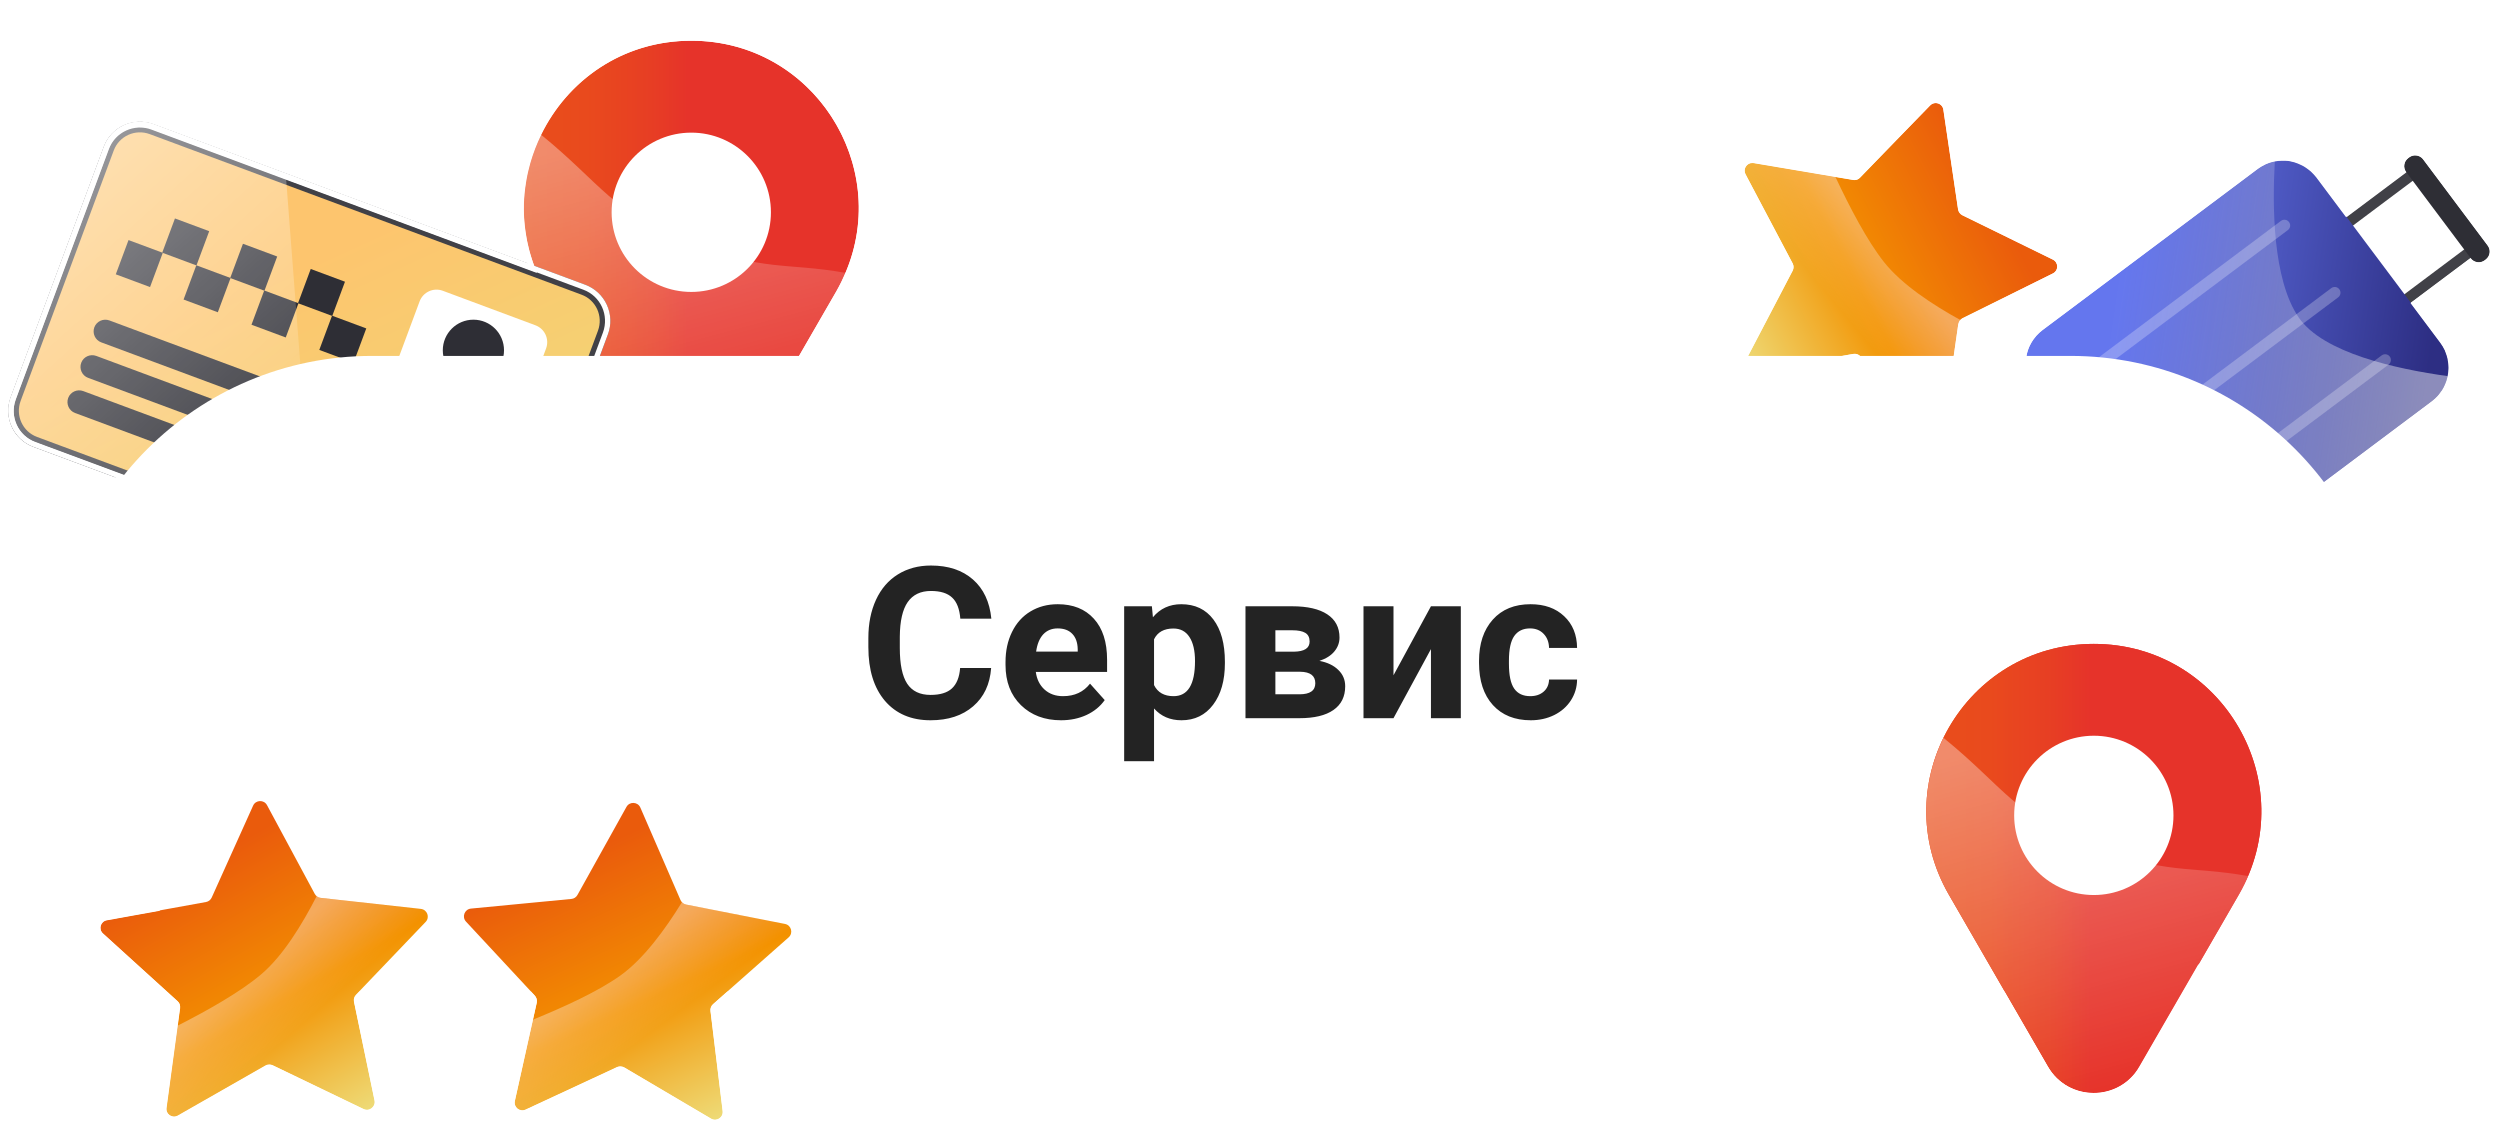 <svg width="217" height="98" viewBox="0 0 217 98" fill="none" xmlns="http://www.w3.org/2000/svg">
<g filter="url(#filter0_d_210_25764)">
<path d="M214.683 18.877L209.668 12.181L203.097 17.103L208.112 23.799L214.683 18.877Z" stroke="#414147" stroke-width="0.919" stroke-miterlimit="10"/>
<path d="M186.387 46.899C187.255 46.899 187.959 46.195 187.959 45.327C187.959 44.458 187.255 43.754 186.387 43.754C185.518 43.754 184.814 44.458 184.814 45.327C184.814 46.195 185.518 46.899 186.387 46.899Z" fill="#2E2E35"/>
<path d="M176.32 33.458C177.188 33.458 177.892 32.754 177.892 31.886C177.892 31.017 177.188 30.314 176.32 30.314C175.452 30.314 174.748 31.017 174.748 31.886C174.748 32.754 175.452 33.458 176.32 33.458Z" fill="#2E2E35"/>
<path d="M187.315 45.345L176.559 30.985C175.354 29.376 175.685 27.096 177.285 25.892L195.994 11.881C197.603 10.676 199.883 11.007 201.087 12.607L211.843 26.967C213.048 28.576 212.717 30.856 211.117 32.061L192.408 46.072C190.8 47.285 188.52 46.954 187.315 45.345Z" fill="url(#paint0_linear_210_25764)"/>
<path opacity="0.25" d="M181.551 29.349C181.385 29.128 181.431 28.816 181.652 28.65L197.989 16.413C198.209 16.248 198.522 16.294 198.687 16.515C198.853 16.735 198.807 17.048 198.586 17.213L182.249 29.45C182.029 29.615 181.716 29.569 181.551 29.349Z" fill="white"/>
<path opacity="0.25" d="M185.918 35.187C185.752 34.966 185.798 34.653 186.019 34.488L202.356 22.251C202.576 22.086 202.889 22.132 203.054 22.352C203.22 22.573 203.174 22.886 202.953 23.051L186.616 35.288C186.396 35.453 186.083 35.407 185.918 35.187Z" fill="white"/>
<path opacity="0.25" d="M190.294 41.025C190.128 40.804 190.174 40.491 190.395 40.326L206.732 28.089C206.953 27.924 207.265 27.97 207.431 28.19C207.596 28.411 207.55 28.724 207.329 28.889L190.993 41.126C190.772 41.291 190.459 41.245 190.294 41.025Z" fill="white"/>
<path d="M214.463 19.659L208.865 12.184C208.57 11.798 208.653 11.246 209.039 10.961L209.122 10.897C209.508 10.603 210.06 10.686 210.345 11.072L215.944 18.546C216.238 18.932 216.155 19.484 215.769 19.769L215.686 19.833C215.309 20.127 214.758 20.045 214.463 19.659Z" fill="#2E2E35"/>
<path opacity="0.45" d="M199.533 24.807C197.253 21.488 197.235 15.062 197.456 11.237C196.941 11.338 196.435 11.541 195.985 11.881L177.276 25.892C175.878 26.94 175.446 28.797 176.154 30.323C175.878 30.351 175.603 30.442 175.364 30.626C174.665 31.15 174.527 32.134 175.051 32.824C175.575 33.522 176.559 33.66 177.248 33.136C177.46 32.98 177.616 32.778 177.717 32.548L186.129 43.773C185.881 43.81 185.642 43.902 185.43 44.058C184.732 44.582 184.594 45.566 185.118 46.255C185.642 46.954 186.626 47.092 187.315 46.568C187.554 46.393 187.72 46.154 187.83 45.897C189.099 47 191.002 47.11 192.399 46.072L211.108 32.061C211.843 31.509 212.303 30.728 212.478 29.891C207.991 29.275 201.639 27.878 199.533 24.807Z" fill="url(#paint1_linear_210_25764)"/>
<path fill-rule="evenodd" clip-rule="evenodd" d="M161.444 12.662L167.54 6.383C167.926 5.988 168.606 6.199 168.689 6.751L169.967 15.411C170.004 15.632 170.142 15.816 170.335 15.917L178.195 19.769C178.692 20.017 178.701 20.725 178.195 20.973L170.353 24.862C170.151 24.963 170.022 25.147 169.985 25.368L168.744 34.028C168.661 34.58 167.99 34.8 167.595 34.405L161.472 28.154C161.316 27.997 161.095 27.924 160.874 27.96L152.251 29.459C151.699 29.551 151.286 28.981 151.543 28.484L155.597 20.725C155.699 20.532 155.699 20.293 155.597 20.1L151.506 12.359C151.249 11.863 151.663 11.293 152.214 11.384L160.847 12.846C161.068 12.901 161.288 12.828 161.444 12.662Z" fill="url(#paint2_linear_210_25764)"/>
<path opacity="0.35" fill-rule="evenodd" clip-rule="evenodd" d="M163.532 19.99C162.079 18.151 160.562 15.264 159.321 12.608L152.223 11.403C151.672 11.311 151.258 11.89 151.516 12.378L155.607 20.119C155.708 20.312 155.708 20.551 155.607 20.744L151.552 28.503C151.295 29 151.718 29.57 152.26 29.478L160.884 27.979C161.104 27.942 161.325 28.016 161.481 28.172L167.604 34.424C167.99 34.819 168.671 34.599 168.753 34.047L169.995 25.387C170.013 25.249 170.086 25.129 170.178 25.028C167.742 23.695 165.067 21.93 163.532 19.99Z" fill="url(#paint3_linear_210_25764)"/>
<path opacity="0.2" d="M59.782 50.457C64.449 50.457 68.231 48.815 68.231 46.789C68.231 44.763 64.449 43.121 59.782 43.121C55.116 43.121 51.334 44.763 51.334 46.789C51.334 48.815 55.116 50.457 59.782 50.457Z" fill="#2E2E35"/>
<path d="M63.975 37.458L72.58 22.555C78.17 12.874 71.183 0.775 60.003 0.775C48.824 0.775 41.837 12.874 47.427 22.555L56.032 37.458C57.797 40.51 62.21 40.51 63.975 37.458Z" fill="url(#paint4_linear_210_25764)"/>
<path d="M60.003 22.582C63.821 22.582 66.916 19.487 66.916 15.669C66.916 11.851 63.821 8.755 60.003 8.755C56.185 8.755 53.089 11.851 53.089 15.669C53.089 19.487 56.185 22.582 60.003 22.582Z" fill="white"/>
<path opacity="0.35" d="M59.7 18.252C53.099 15.669 52.216 13.205 46.958 8.93C44.953 13.021 44.834 18.05 47.436 22.555L56.041 37.458C57.806 40.51 62.219 40.51 63.984 37.458L72.589 22.555C72.902 22.022 73.159 21.479 73.398 20.928C68.13 19.99 66.42 20.882 59.7 18.252Z" fill="url(#paint5_linear_210_25764)"/>
<path d="M40.541 49.537L3.059 35.6C1.56 35.048 0.806 33.384 1.358 31.886L9.439 10.152C9.99 8.654 11.655 7.9 13.153 8.451L50.635 22.389C52.133 22.941 52.887 24.605 52.336 26.103L44.255 47.837C43.694 49.335 42.03 50.098 40.541 49.537Z" fill="url(#paint6_linear_210_25764)"/>
<path d="M40.541 49.537L3.059 35.6C1.56 35.048 0.806 33.384 1.358 31.886L9.439 10.152C9.99 8.654 11.655 7.9 13.153 8.451L50.635 22.389C52.133 22.941 52.887 24.605 52.336 26.103L44.255 47.837C43.694 49.335 42.03 50.098 40.541 49.537Z" stroke="#414147" stroke-width="0.919" stroke-miterlimit="10"/>
<path d="M12.151 8.268C12.482 8.268 12.822 8.323 13.153 8.452L50.635 22.389C52.134 22.941 52.887 24.605 52.336 26.103L44.255 47.837C43.823 48.995 42.719 49.721 41.552 49.721C41.221 49.721 40.881 49.666 40.55 49.538L3.068 35.6C1.569 35.048 0.815 33.385 1.367 31.886L9.448 10.152C9.871 8.985 10.974 8.268 12.151 8.268ZM12.151 7.808C10.763 7.808 9.494 8.681 9.016 9.987L0.935 31.72C0.291 33.449 1.174 35.38 2.902 36.023L40.384 49.96C40.761 50.098 41.157 50.172 41.552 50.172C42.94 50.172 44.2 49.298 44.687 47.993L52.768 26.259C53.081 25.423 53.044 24.513 52.676 23.704C52.308 22.895 51.637 22.27 50.8 21.957L13.319 8.02C12.942 7.882 12.546 7.808 12.151 7.808Z" fill="white"/>
<path d="M42.205 36.961L34.16 33.964C33.351 33.661 32.938 32.76 33.241 31.951L36.422 23.401C36.725 22.592 37.626 22.178 38.435 22.481L46.48 25.479C47.289 25.782 47.702 26.683 47.399 27.492L44.218 36.042C43.915 36.842 43.014 37.255 42.205 36.961Z" fill="white"/>
<path d="M14.129 19.186L11.156 18.08L10.05 21.053L13.023 22.159L14.129 19.186Z" fill="#2E2E35"/>
<path d="M18.159 17.309L15.186 16.203L14.08 19.176L17.053 20.282L18.159 17.309Z" fill="#2E2E35"/>
<path d="M20.013 21.374L17.04 20.269L15.934 23.241L18.907 24.347L20.013 21.374Z" fill="#2E2E35"/>
<path d="M24.061 19.507L21.088 18.401L19.982 21.374L22.955 22.479L24.061 19.507Z" fill="#2E2E35"/>
<path d="M25.908 23.562L22.935 22.456L21.829 25.429L24.802 26.535L25.908 23.562Z" fill="#2E2E35"/>
<path d="M29.944 21.695L26.972 20.589L25.866 23.562L28.839 24.667L29.944 21.695Z" fill="#2E2E35"/>
<path d="M31.793 25.749L28.82 24.644L27.714 27.616L30.687 28.722L31.793 25.749Z" fill="#2E2E35"/>
<path d="M27.651 33.973L8.786 26.958C8.262 26.765 7.995 26.177 8.188 25.653C8.382 25.129 8.97 24.862 9.494 25.055L28.359 32.07C28.883 32.263 29.15 32.851 28.957 33.375C28.764 33.908 28.175 34.175 27.651 33.973Z" fill="#2E2E35"/>
<path d="M26.511 37.053L7.646 30.038C7.122 29.845 6.856 29.257 7.049 28.733C7.242 28.209 7.83 27.942 8.354 28.135L27.219 35.15C27.743 35.343 28.01 35.931 27.817 36.455C27.615 36.979 27.035 37.246 26.511 37.053Z" fill="#2E2E35"/>
<path d="M19.101 37.77L6.516 33.09C5.991 32.897 5.725 32.309 5.918 31.785C6.111 31.261 6.699 30.994 7.223 31.187L19.809 35.867C20.333 36.06 20.6 36.648 20.407 37.172C20.205 37.696 19.625 37.963 19.101 37.77Z" fill="#2E2E35"/>
<path d="M41.092 30.305C42.559 30.305 43.749 29.115 43.749 27.648C43.749 26.18 42.559 24.991 41.092 24.991C39.625 24.991 38.435 26.18 38.435 27.648C38.435 29.115 39.625 30.305 41.092 30.305Z" fill="#2E2E35"/>
<path d="M42.021 36.878L34.344 34.028L34.684 33.109C35.475 30.985 37.828 29.909 39.952 30.7C42.076 31.491 43.151 33.844 42.361 35.968L42.021 36.878Z" fill="#2E2E35"/>
<path opacity="0.45" d="M24.838 12.8L13.153 8.451C11.655 7.9 10 8.654 9.439 10.152L1.358 31.886C0.806 33.384 1.56 35.039 3.059 35.6L27.274 44.61L24.838 12.8Z" fill="url(#paint7_linear_210_25764)"/>
<path d="M179.712 83.296H32.294C17.06 83.296 4.713 70.949 4.713 55.716C4.713 40.482 17.06 28.135 32.294 28.135H179.712C194.946 28.135 207.292 40.482 207.292 55.716C207.292 70.949 194.946 83.296 179.712 83.296Z" fill="white"/>
<path fill-rule="evenodd" clip-rule="evenodd" d="M15.415 84.142L8.933 78.258C8.52 77.881 8.713 77.201 9.264 77.1L17.879 75.537C18.099 75.5 18.283 75.353 18.375 75.151L21.97 67.171C22.2 66.665 22.907 66.638 23.174 67.125L27.32 74.829C27.421 75.022 27.624 75.151 27.835 75.178L36.532 76.134C37.084 76.199 37.332 76.861 36.946 77.265L30.897 83.59C30.74 83.747 30.676 83.977 30.722 84.188L32.505 92.756C32.616 93.299 32.055 93.74 31.558 93.501L23.671 89.704C23.468 89.612 23.238 89.612 23.045 89.722L15.442 94.062C14.955 94.338 14.367 93.942 14.44 93.391L15.617 84.721C15.663 84.51 15.58 84.289 15.415 84.142Z" fill="url(#paint8_linear_210_25764)"/>
<path opacity="0.35" fill-rule="evenodd" clip-rule="evenodd" d="M22.669 81.816C20.876 83.333 18.044 84.942 15.424 86.266L14.459 93.4C14.385 93.951 14.974 94.347 15.461 94.071L23.064 89.731C23.257 89.621 23.487 89.612 23.689 89.713L31.577 93.51C32.083 93.749 32.644 93.317 32.524 92.765L30.741 84.197C30.695 83.976 30.759 83.756 30.915 83.599L36.965 77.274C37.351 76.87 37.102 76.199 36.551 76.144L27.854 75.187C27.716 75.169 27.596 75.105 27.495 75.013C26.227 77.486 24.563 80.216 22.669 81.816Z" fill="url(#paint9_linear_210_25764)"/>
<path fill-rule="evenodd" clip-rule="evenodd" d="M46.406 83.646L40.449 77.238C40.072 76.833 40.32 76.162 40.881 76.107L49.596 75.27C49.817 75.252 50.01 75.123 50.12 74.93L54.377 67.281C54.644 66.794 55.361 66.831 55.581 67.336L59.066 75.362C59.158 75.564 59.332 75.712 59.553 75.757L68.14 77.44C68.682 77.55 68.875 78.231 68.452 78.608L61.897 84.399C61.732 84.546 61.649 84.767 61.677 84.988L62.734 93.676C62.798 94.227 62.201 94.623 61.723 94.338L54.184 89.888C53.991 89.778 53.761 89.768 53.559 89.86L45.625 93.547C45.119 93.786 44.568 93.335 44.687 92.793L46.59 84.252C46.618 84.032 46.562 83.811 46.406 83.646Z" fill="url(#paint10_linear_210_25764)"/>
<path opacity="0.35" fill-rule="evenodd" clip-rule="evenodd" d="M53.825 81.936C51.913 83.296 48.953 84.657 46.232 85.76L44.669 92.784C44.549 93.327 45.101 93.777 45.606 93.538L53.541 89.852C53.743 89.76 53.973 89.769 54.166 89.879L61.704 94.329C62.182 94.614 62.78 94.218 62.716 93.667L61.658 84.979C61.631 84.758 61.714 84.538 61.879 84.391L68.434 78.599C68.848 78.231 68.664 77.541 68.121 77.431L59.535 75.749C59.397 75.721 59.286 75.638 59.194 75.546C57.742 77.918 55.848 80.502 53.825 81.936Z" fill="url(#paint11_linear_210_25764)"/>
<path d="M185.715 89.814L194.32 74.911C199.91 65.231 192.923 53.132 181.744 53.132C170.564 53.132 163.577 65.231 169.167 74.911L177.772 89.814C179.537 92.866 183.95 92.866 185.715 89.814Z" fill="url(#paint12_linear_210_25764)"/>
<path d="M181.744 74.93C185.562 74.93 188.657 71.835 188.657 68.017C188.657 64.198 185.562 61.103 181.744 61.103C177.925 61.103 174.83 64.198 174.83 68.017C174.83 71.835 177.925 74.93 181.744 74.93Z" fill="white"/>
<path opacity="0.35" d="M181.44 70.609C174.839 68.026 173.957 65.562 168.698 61.287C166.694 65.378 166.574 70.407 169.176 74.912L177.781 89.815C179.546 92.867 183.959 92.867 185.724 89.815L194.329 74.912C194.642 74.379 194.899 73.836 195.138 73.285C189.871 72.347 188.17 73.239 181.44 70.609Z" fill="url(#paint13_linear_210_25764)"/>
<path d="M185.715 89.814L194.32 74.911C199.91 65.231 192.923 53.132 181.744 53.132C170.564 53.132 163.577 65.231 169.167 74.911L177.772 89.814C179.537 92.866 183.95 92.866 185.715 89.814Z" fill="url(#paint14_linear_210_25764)"/>
<path d="M181.744 74.93C185.562 74.93 188.657 71.835 188.657 68.017C188.657 64.198 185.562 61.103 181.744 61.103C177.925 61.103 174.83 64.198 174.83 68.017C174.83 71.835 177.925 74.93 181.744 74.93Z" fill="white"/>
<path opacity="0.35" d="M181.44 70.609C174.839 68.026 173.957 65.562 168.698 61.287C166.694 65.378 166.574 70.407 169.176 74.912L177.781 89.815C179.546 92.867 183.959 92.867 185.724 89.815L194.329 74.912C194.642 74.379 194.899 73.836 195.138 73.285C189.871 72.347 188.17 73.239 181.44 70.609Z" fill="url(#paint15_linear_210_25764)"/>
<path d="M60.003 0.775C70.566 0.775 77.379 11.578 73.38 20.927C73.26 21.194 73.141 21.47 73.012 21.736C72.874 22.012 72.736 22.279 72.58 22.555L69.353 28.144H151.736L155.606 20.743C155.707 20.55 155.707 20.311 155.606 20.118L151.515 12.377C151.276 11.918 151.616 11.394 152.104 11.394C152.14 11.394 152.177 11.394 152.223 11.403L159.321 12.607L160.856 12.865C160.893 12.874 160.929 12.874 160.966 12.874C161.15 12.874 161.325 12.8 161.444 12.671L164.533 9.481L167.54 6.392C167.677 6.254 167.852 6.19 168.018 6.19C168.027 6.19 168.027 6.19 168.036 6.19H168.045C168.349 6.208 168.634 6.42 168.68 6.76L169.957 15.42C169.994 15.641 170.132 15.825 170.325 15.926L178.186 19.778C178.434 19.898 178.563 20.137 178.563 20.376C178.563 20.495 178.535 20.615 178.471 20.725C178.406 20.826 178.314 20.918 178.186 20.983L170.344 24.871C170.27 24.908 170.215 24.963 170.16 25.028C170.123 25.064 170.095 25.11 170.068 25.156C170.04 25.202 170.022 25.257 170.003 25.313C169.994 25.34 169.976 25.359 169.976 25.386L169.82 26.471L169.58 28.144H175.887C175.887 28.135 175.887 28.135 175.896 28.126C175.924 28.006 175.952 27.887 175.979 27.767C176.007 27.675 176.034 27.583 176.071 27.501C176.117 27.381 176.172 27.262 176.237 27.142C176.273 27.059 176.319 26.986 176.365 26.912C176.439 26.784 176.531 26.673 176.623 26.554C176.669 26.499 176.715 26.434 176.761 26.379C176.917 26.214 177.082 26.057 177.266 25.91L195.975 11.899C196.141 11.771 196.315 11.679 196.499 11.587C196.554 11.559 196.619 11.522 196.674 11.495C196.683 11.486 196.701 11.486 196.711 11.476C196.95 11.375 197.189 11.302 197.437 11.256C197.667 11.21 197.896 11.191 198.126 11.191C198.191 11.191 198.246 11.191 198.31 11.191C198.384 11.191 198.457 11.191 198.531 11.201C198.65 11.21 198.77 11.237 198.889 11.265C198.991 11.283 199.082 11.311 199.174 11.338C199.276 11.366 199.377 11.403 199.478 11.449C199.588 11.495 199.698 11.541 199.8 11.596C199.882 11.642 199.974 11.679 200.048 11.734C200.167 11.807 200.287 11.899 200.397 11.982C200.461 12.028 200.526 12.074 200.581 12.129C200.746 12.285 200.903 12.451 201.05 12.635L203.624 16.073L208.828 12.175C208.699 11.982 208.653 11.761 208.68 11.541C208.68 11.522 208.699 11.504 208.699 11.486C208.717 11.394 208.745 11.311 208.791 11.228C208.846 11.136 208.92 11.053 209.011 10.98C209.011 10.98 209.011 10.971 209.021 10.971L209.103 10.906C209.205 10.833 209.306 10.787 209.416 10.759C209.49 10.741 209.554 10.732 209.627 10.732C209.894 10.732 210.161 10.851 210.326 11.081L215.925 18.555C216.146 18.85 216.155 19.227 215.98 19.521C215.925 19.622 215.842 19.705 215.75 19.778L215.668 19.843C215.566 19.916 215.465 19.962 215.355 19.99C215.281 20.008 215.217 20.017 215.144 20.017C215.098 20.017 215.061 20.017 215.015 20.008C214.794 19.98 214.583 19.861 214.436 19.668L209.241 23.557L211.815 26.995C211.972 27.206 212.1 27.427 212.211 27.657C212.229 27.694 212.238 27.74 212.257 27.786C212.34 27.988 212.404 28.19 212.45 28.392C212.459 28.42 212.459 28.438 212.459 28.466C212.505 28.696 212.533 28.926 212.533 29.165C212.533 29.165 212.533 29.165 212.533 29.174C212.533 29.422 212.505 29.67 212.45 29.919C212.404 30.13 212.349 30.332 212.266 30.525C212.266 30.535 212.257 30.535 212.257 30.544C212.183 30.737 212.091 30.921 211.981 31.095C211.953 31.151 211.907 31.197 211.871 31.242C211.779 31.371 211.696 31.5 211.595 31.61C211.439 31.776 211.273 31.941 211.08 32.079L201.693 39.112C205.187 43.736 207.265 49.492 207.265 55.734C207.265 67.014 200.489 76.704 190.799 80.979L185.688 89.833C185.467 90.219 185.209 90.55 184.915 90.835C184.207 91.524 183.325 91.929 182.405 92.067C182.359 92.076 182.313 92.085 182.258 92.085C182.074 92.103 181.9 92.113 181.716 92.113C180.558 92.113 179.399 91.681 178.526 90.826C178.232 90.541 177.974 90.2 177.754 89.823L173.993 83.314H63.138L61.888 84.418C61.722 84.565 61.639 84.785 61.667 85.006L62.724 93.694C62.77 94.043 62.55 94.319 62.265 94.411C62.209 94.429 62.145 94.439 62.09 94.448C62.081 94.448 62.072 94.448 62.062 94.448C61.952 94.448 61.833 94.42 61.722 94.356L56.978 91.561L54.184 89.915C54.165 89.906 54.138 89.906 54.11 89.897C54.018 89.851 53.917 89.833 53.816 89.833C53.724 89.833 53.641 89.851 53.558 89.888L45.624 93.574C45.532 93.62 45.431 93.639 45.339 93.639C45.183 93.639 45.036 93.584 44.916 93.492C44.87 93.455 44.825 93.409 44.797 93.363C44.687 93.216 44.641 93.023 44.687 92.82L46.056 86.661L46.59 84.28C46.636 84.068 46.581 83.838 46.424 83.673L46.102 83.324H32.312C31.954 83.324 31.586 83.314 31.227 83.296L30.915 83.618C30.759 83.774 30.694 84.004 30.74 84.215L32.524 92.784C32.542 92.848 32.542 92.922 32.533 92.986C32.514 93.243 32.34 93.455 32.119 93.547C32.064 93.574 32.009 93.584 31.944 93.593C31.926 93.593 31.898 93.593 31.88 93.593C31.825 93.593 31.77 93.584 31.715 93.574C31.669 93.565 31.623 93.556 31.567 93.528L23.679 89.731C23.587 89.686 23.486 89.667 23.385 89.667C23.266 89.667 23.155 89.695 23.054 89.759L15.451 94.099C15.341 94.163 15.231 94.19 15.12 94.19C14.973 94.19 14.835 94.144 14.725 94.062C14.651 94.007 14.596 93.942 14.55 93.869C14.504 93.795 14.468 93.722 14.458 93.63C14.449 93.565 14.449 93.501 14.458 93.427L15.635 84.758C15.663 84.537 15.589 84.317 15.424 84.169L8.942 78.286C8.529 77.909 8.722 77.228 9.273 77.127L13.898 76.291C8.262 71.243 4.722 63.916 4.722 55.752C4.722 49.225 6.993 43.231 10.79 38.505L3.068 35.637C2.691 35.499 2.369 35.288 2.093 35.03C1.817 34.773 1.606 34.469 1.45 34.129C1.146 33.458 1.091 32.667 1.367 31.923L9.448 10.189C9.724 9.445 10.284 8.875 10.956 8.571C11.296 8.415 11.654 8.332 12.031 8.314C12.077 8.314 12.114 8.314 12.16 8.314C12.491 8.314 12.831 8.369 13.162 8.498L24.847 12.846L46.608 20.936C46.59 20.9 46.581 20.863 46.562 20.826C46.507 20.707 46.47 20.578 46.424 20.458C46.36 20.284 46.286 20.109 46.231 19.925C46.185 19.787 46.148 19.659 46.102 19.521C46.047 19.355 46.001 19.19 45.955 19.015C45.919 18.877 45.882 18.73 45.854 18.592C45.817 18.427 45.781 18.27 45.744 18.105C45.716 17.958 45.689 17.811 45.67 17.664C45.643 17.507 45.624 17.351 45.597 17.195C45.578 17.038 45.56 16.891 45.542 16.735C45.523 16.588 45.514 16.441 45.505 16.294C45.496 16.137 45.486 15.981 45.477 15.825C45.477 15.687 45.468 15.54 45.468 15.402C45.468 15.236 45.468 15.08 45.477 14.915C45.477 14.777 45.486 14.648 45.496 14.51C45.505 14.345 45.514 14.179 45.532 14.014C45.542 13.885 45.56 13.765 45.578 13.646C45.597 13.471 45.624 13.297 45.652 13.122C45.67 13.012 45.689 12.901 45.707 12.791C45.744 12.607 45.772 12.423 45.817 12.239C45.836 12.157 45.863 12.074 45.882 11.982C45.928 11.78 45.983 11.578 46.038 11.375C46.047 11.357 46.056 11.329 46.056 11.311C46.295 10.511 46.59 9.73 46.957 8.985C46.957 8.985 46.957 8.985 46.957 8.976C49.256 4.232 54.027 0.775 60.003 0.775ZM159.918 28.135H161.435C161.306 28.025 161.15 27.96 160.985 27.96C160.948 27.96 160.911 27.96 160.874 27.97L159.918 28.135ZM60.003 0.315C54.239 0.315 49.081 3.542 46.544 8.727C46.167 9.5 45.854 10.309 45.615 11.127L45.597 11.191C45.542 11.403 45.486 11.605 45.431 11.816L45.404 11.918C45.385 11.973 45.376 12.028 45.367 12.083C45.33 12.258 45.293 12.442 45.266 12.616L45.238 12.754C45.22 12.837 45.211 12.911 45.192 12.993C45.165 13.168 45.146 13.352 45.119 13.527L45.109 13.591C45.1 13.701 45.082 13.802 45.073 13.913C45.054 14.087 45.045 14.253 45.036 14.428C45.027 14.565 45.018 14.703 45.018 14.841C45.008 15.007 45.008 15.172 45.008 15.347C45.008 15.494 45.008 15.641 45.018 15.788C45.027 15.954 45.027 16.11 45.045 16.275C45.054 16.432 45.064 16.579 45.082 16.735C45.1 16.891 45.119 17.048 45.137 17.213C45.156 17.369 45.183 17.535 45.211 17.691C45.238 17.848 45.257 17.995 45.293 18.151C45.33 18.316 45.367 18.482 45.404 18.647L45.413 18.703C45.441 18.831 45.477 18.96 45.505 19.089C45.551 19.254 45.597 19.42 45.652 19.585L45.689 19.705C45.716 19.806 45.753 19.916 45.79 20.017C45.799 20.045 45.808 20.072 45.817 20.1L25.012 12.359L13.328 8.01C12.951 7.873 12.555 7.799 12.16 7.799C12.114 7.799 12.059 7.799 12.013 7.799C11.581 7.817 11.158 7.918 10.763 8.102C9.954 8.47 9.328 9.141 9.016 9.978L0.935 31.711C0.622 32.548 0.659 33.458 1.027 34.267C1.211 34.662 1.459 35.012 1.771 35.306C2.093 35.609 2.479 35.848 2.902 36.005L10.036 38.662C6.258 43.589 4.263 49.464 4.263 55.697C4.263 63.337 7.407 70.673 12.914 75.951L9.2 76.622C8.777 76.695 8.437 77.008 8.317 77.421C8.198 77.835 8.326 78.276 8.648 78.571L15.13 84.454C15.185 84.5 15.203 84.574 15.194 84.638L14.017 93.308C13.999 93.418 13.999 93.528 14.017 93.639C14.036 93.777 14.091 93.915 14.173 94.043C14.256 94.172 14.357 94.291 14.477 94.374C14.67 94.512 14.9 94.586 15.139 94.586C15.332 94.586 15.525 94.531 15.7 94.439L23.302 90.099C23.33 90.081 23.367 90.072 23.404 90.072C23.44 90.072 23.468 90.081 23.496 90.09L31.384 93.887C31.476 93.933 31.567 93.951 31.623 93.97C31.715 93.988 31.806 94.007 31.889 94.007C31.935 94.007 31.972 94.007 32.009 93.997C32.11 93.988 32.211 93.96 32.303 93.915C32.689 93.749 32.956 93.391 32.992 92.968C33.002 92.857 32.992 92.747 32.974 92.637L31.191 84.068C31.172 84.004 31.2 83.93 31.246 83.875L31.411 83.701C31.705 83.71 32 83.719 32.303 83.719H45.9L46.084 83.921C46.13 83.976 46.148 84.041 46.139 84.114L45.606 86.495L44.236 92.655C44.163 92.977 44.227 93.299 44.429 93.565C44.484 93.648 44.558 93.722 44.641 93.786C44.843 93.951 45.091 94.034 45.349 94.034C45.514 94.034 45.67 93.997 45.827 93.924L53.761 90.237C53.779 90.228 53.797 90.228 53.825 90.228C53.862 90.228 53.898 90.237 53.935 90.256L53.981 90.274L54.009 90.283L56.758 91.901L61.502 94.696C61.676 94.797 61.879 94.852 62.072 94.852H62.081H62.117C62.219 94.852 62.32 94.825 62.421 94.797C62.945 94.623 63.258 94.126 63.193 93.584L62.136 84.896C62.127 84.822 62.154 84.758 62.209 84.712L63.331 83.728H173.773L177.404 90.007C177.643 90.412 177.928 90.789 178.259 91.111C179.197 92.03 180.447 92.526 181.771 92.526C181.973 92.526 182.166 92.517 182.369 92.49C182.405 92.49 182.442 92.48 182.479 92.471L182.525 92.462C183.582 92.306 184.538 91.837 185.292 91.101C185.623 90.78 185.908 90.412 186.147 89.998L191.185 81.273C201.28 76.76 207.789 66.729 207.789 55.67C207.789 49.666 205.932 43.966 202.401 39.14L211.42 32.382C211.622 32.226 211.825 32.051 211.999 31.849C212.1 31.73 212.192 31.61 212.284 31.481L212.321 31.436L212.358 31.39C212.385 31.343 212.422 31.307 212.45 31.261C212.56 31.086 212.661 30.884 212.753 30.645C212.845 30.406 212.919 30.185 212.965 29.937C213.02 29.652 213.057 29.367 213.057 29.1C213.057 28.834 213.029 28.567 212.974 28.31C212.974 28.282 212.965 28.264 212.965 28.236C212.919 28.015 212.845 27.786 212.744 27.547C212.726 27.482 212.707 27.445 212.689 27.409C212.569 27.151 212.431 26.903 212.266 26.692V26.682L212.238 26.646L209.949 23.584L214.472 20.201C214.638 20.311 214.822 20.376 215.015 20.403C215.079 20.413 215.144 20.412 215.208 20.412C215.318 20.412 215.419 20.403 215.53 20.376C215.704 20.33 215.861 20.256 216.008 20.146L216.09 20.081C216.238 19.971 216.357 19.843 216.44 19.686C216.706 19.217 216.679 18.647 216.357 18.215L210.758 10.741C210.51 10.41 210.105 10.208 209.692 10.208C209.581 10.208 209.48 10.217 209.37 10.244C209.195 10.29 209.039 10.364 208.892 10.474L208.809 10.539L208.754 10.585L208.745 10.594C208.635 10.686 208.533 10.805 208.46 10.925C208.386 11.044 208.35 11.164 208.322 11.274C208.313 11.302 208.294 11.338 208.294 11.394C208.267 11.578 208.276 11.771 208.322 11.945L203.78 15.347L201.482 12.285C201.335 12.083 201.16 11.899 200.958 11.715C200.912 11.669 200.857 11.633 200.811 11.596L200.756 11.55C200.627 11.449 200.498 11.348 200.36 11.265C200.278 11.21 200.186 11.164 200.103 11.118C199.956 11.044 199.836 10.989 199.717 10.934C199.607 10.888 199.487 10.851 199.377 10.814C199.266 10.787 199.156 10.759 199.046 10.732C198.908 10.704 198.779 10.677 198.641 10.667C198.577 10.658 198.512 10.658 198.448 10.658H198.384C198.319 10.658 198.246 10.649 198.181 10.649C197.915 10.649 197.648 10.677 197.4 10.723C197.115 10.778 196.839 10.86 196.582 10.98L196.536 10.998C196.481 11.026 196.426 11.053 196.38 11.081L196.334 11.099C196.104 11.219 195.911 11.329 195.745 11.458L177.036 25.469L177.009 25.487C176.825 25.625 176.641 25.791 176.466 25.993C176.42 26.039 176.384 26.085 176.347 26.14L176.301 26.195C176.2 26.324 176.099 26.453 176.007 26.6C175.961 26.673 175.924 26.747 175.887 26.82L175.86 26.866L175.85 26.885C175.786 27.013 175.731 27.133 175.676 27.262C175.639 27.363 175.602 27.464 175.575 27.565C175.565 27.583 175.565 27.602 175.556 27.62H170.141L170.307 26.471L170.454 25.441C170.463 25.423 170.472 25.395 170.481 25.368C170.491 25.359 170.491 25.34 170.5 25.322C170.5 25.322 170.509 25.303 170.527 25.285C170.555 25.257 170.564 25.239 170.592 25.221L178.415 21.341C178.618 21.24 178.774 21.093 178.884 20.909C178.985 20.734 179.041 20.532 179.041 20.33C179.041 19.898 178.802 19.512 178.406 19.318L170.546 15.466C170.481 15.439 170.435 15.374 170.426 15.31L169.148 6.65C169.066 6.107 168.634 5.712 168.082 5.684H168.036H168.008C167.696 5.694 167.42 5.813 167.209 6.025L164.202 9.123L161.113 12.313C161.076 12.35 161.021 12.377 160.957 12.377L159.394 12.111L152.297 10.906C152.232 10.897 152.168 10.888 152.104 10.888C151.708 10.888 151.35 11.09 151.138 11.44C150.936 11.78 150.918 12.194 151.111 12.552L155.202 20.293C155.239 20.357 155.239 20.431 155.202 20.495L151.46 27.648H70.153L72.975 22.748C73.131 22.481 73.278 22.196 73.426 21.902C73.564 21.626 73.683 21.35 73.802 21.074C75.77 16.468 75.273 11.2 72.488 6.981C69.675 2.761 65.124 0.315 60.003 0.315Z" fill="white"/>
</g>
<path d="M86.031 57.985C85.929 59.392 85.408 60.499 84.469 61.307C83.535 62.115 82.302 62.519 80.77 62.519C79.094 62.519 77.774 61.956 76.81 60.831C75.853 59.7 75.374 58.15 75.374 56.18V55.381C75.374 54.124 75.595 53.017 76.038 52.059C76.481 51.102 77.113 50.369 77.933 49.86C78.759 49.345 79.716 49.088 80.806 49.088C82.314 49.088 83.529 49.492 84.451 50.3C85.373 51.108 85.905 52.242 86.049 53.703H83.355C83.29 52.858 83.053 52.248 82.646 51.871C82.245 51.488 81.632 51.296 80.806 51.296C79.908 51.296 79.234 51.62 78.786 52.266C78.343 52.906 78.115 53.903 78.103 55.256V56.243C78.103 57.656 78.316 58.688 78.741 59.341C79.172 59.993 79.848 60.319 80.77 60.319C81.602 60.319 82.221 60.131 82.628 59.754C83.041 59.371 83.278 58.781 83.338 57.985H86.031ZM92.1 62.519C90.675 62.519 89.514 62.082 88.617 61.208C87.725 60.334 87.279 59.17 87.279 57.716V57.464C87.279 56.489 87.467 55.618 87.844 54.852C88.222 54.08 88.754 53.487 89.442 53.074C90.137 52.655 90.927 52.446 91.813 52.446C93.141 52.446 94.186 52.864 94.946 53.703C95.712 54.54 96.095 55.728 96.095 57.267V58.326H89.909C89.993 58.961 90.245 59.469 90.664 59.852C91.088 60.236 91.624 60.427 92.271 60.427C93.27 60.427 94.051 60.065 94.614 59.341L95.889 60.768C95.5 61.319 94.973 61.75 94.309 62.061C93.644 62.366 92.908 62.519 92.1 62.519ZM91.804 54.546C91.289 54.546 90.87 54.72 90.547 55.067C90.23 55.414 90.026 55.911 89.936 56.557H93.546V56.351C93.534 55.776 93.378 55.334 93.079 55.022C92.779 54.705 92.354 54.546 91.804 54.546ZM106.321 57.572C106.321 59.068 105.98 60.268 105.298 61.172C104.621 62.07 103.706 62.519 102.55 62.519C101.569 62.519 100.776 62.178 100.171 61.495V66.074H97.577V52.625H99.983L100.073 53.577C100.701 52.823 101.521 52.446 102.533 52.446C103.73 52.446 104.66 52.889 105.325 53.774C105.989 54.66 106.321 55.881 106.321 57.437V57.572ZM103.727 57.383C103.727 56.48 103.565 55.782 103.242 55.292C102.925 54.801 102.461 54.555 101.85 54.555C101.036 54.555 100.477 54.867 100.171 55.489V59.466C100.489 60.107 101.054 60.427 101.868 60.427C103.107 60.427 103.727 59.413 103.727 57.383ZM108.108 62.339V52.625H112.166C113.489 52.625 114.503 52.858 115.21 53.325C115.916 53.792 116.269 54.463 116.269 55.337C116.269 55.785 116.119 56.189 115.82 56.548C115.527 56.902 115.096 57.174 114.527 57.365C115.221 57.497 115.766 57.758 116.161 58.147C116.562 58.53 116.763 59.002 116.763 59.565C116.763 60.469 116.422 61.157 115.739 61.63C115.063 62.103 114.078 62.339 112.785 62.339H108.108ZM110.703 58.308V60.265H112.794C113.71 60.265 114.168 59.945 114.168 59.305C114.168 58.652 113.731 58.32 112.857 58.308H110.703ZM110.703 56.566H112.31C113.219 56.554 113.674 56.261 113.674 55.687C113.674 55.334 113.549 55.082 113.297 54.932C113.052 54.783 112.675 54.708 112.166 54.708H110.703V56.566ZM124.206 52.625H126.8V62.339H124.206V56.342L120.955 62.339H118.352V52.625H120.955V58.614L124.206 52.625ZM132.824 60.427C133.303 60.427 133.692 60.295 133.992 60.032C134.291 59.769 134.446 59.419 134.458 58.982H136.891C136.886 59.64 136.706 60.245 136.353 60.795C136 61.34 135.515 61.765 134.898 62.07C134.288 62.369 133.612 62.519 132.869 62.519C131.481 62.519 130.385 62.079 129.583 61.199C128.781 60.313 128.38 59.092 128.38 57.536V57.365C128.38 55.869 128.778 54.675 129.574 53.783C130.37 52.892 131.463 52.446 132.851 52.446C134.066 52.446 135.039 52.793 135.769 53.487C136.505 54.175 136.88 55.094 136.891 56.243H134.458C134.446 55.74 134.291 55.334 133.992 55.022C133.692 54.705 133.297 54.546 132.806 54.546C132.202 54.546 131.744 54.768 131.433 55.211C131.128 55.648 130.975 56.36 130.975 57.348V57.617C130.975 58.617 131.128 59.335 131.433 59.772C131.738 60.209 132.202 60.427 132.824 60.427Z" fill="#232323"/>
<defs>
<filter id="filter0_d_210_25764" x="0.718" y="0.315" width="215.904" height="97.295" filterUnits="userSpaceOnUse" color-interpolation-filters="sRGB">
<feFlood flood-opacity="0" result="BackgroundImageFix"/>
<feColorMatrix in="SourceAlpha" type="matrix" values="0 0 0 0 0 0 0 0 0 0 0 0 0 0 0 0 0 0 127 0" result="hardAlpha"/>
<feOffset dy="2.758"/>
<feComposite in2="hardAlpha" operator="out"/>
<feColorMatrix type="matrix" values="0 0 0 0 0 0 0 0 0 0 0 0 0 0 0 0 0 0 0.25 0"/>
<feBlend mode="normal" in2="BackgroundImageFix" result="effect1_dropShadow_210_25764"/>
<feBlend mode="normal" in="SourceGraphic" in2="effect1_dropShadow_210_25764" result="shape"/>
</filter>
<linearGradient id="paint0_linear_210_25764" x1="176.154" y1="26.328" x2="212.239" y2="31.649" gradientUnits="userSpaceOnUse">
<stop offset="0.202" stop-color="#6476EE"/>
<stop offset="0.442" stop-color="#5461CF"/>
<stop offset="0.952" stop-color="#2D2E83"/>
</linearGradient>
<linearGradient id="paint1_linear_210_25764" x1="175.5" y1="26.661" x2="212.157" y2="32.067" gradientUnits="userSpaceOnUse">
<stop offset="0.202" stop-color="white" stop-opacity="0"/>
<stop offset="0.952" stop-color="white"/>
</linearGradient>
<linearGradient id="paint2_linear_210_25764" x1="150.896" y1="27.868" x2="175.699" y2="14.76" gradientUnits="userSpaceOnUse">
<stop stop-color="#EEDA76"/>
<stop offset="0.281" stop-color="#F1AB29"/>
<stop offset="0.424" stop-color="#F39200"/>
<stop offset="0.917" stop-color="#EA5B0C"/>
</linearGradient>
<linearGradient id="paint3_linear_210_25764" x1="152.006" y1="29.686" x2="165.098" y2="18.868" gradientUnits="userSpaceOnUse">
<stop offset="0.558" stop-color="white" stop-opacity="0"/>
<stop offset="0.952" stop-color="white"/>
</linearGradient>
<linearGradient id="paint4_linear_210_25764" x1="45.459" y1="20.262" x2="74.543" y2="20.262" gradientUnits="userSpaceOnUse">
<stop stop-color="#E94E1B"/>
<stop offset="0.188" stop-color="#E94A1D"/>
<stop offset="0.379" stop-color="#E73E24"/>
<stop offset="0.49" stop-color="#E6332A"/>
<stop offset="1" stop-color="#E6332A"/>
</linearGradient>
<linearGradient id="paint5_linear_210_25764" x1="64.674" y1="38.662" x2="56.053" y2="6.491" gradientUnits="userSpaceOnUse">
<stop stop-color="white" stop-opacity="0"/>
<stop offset="0.952" stop-color="white"/>
</linearGradient>
<linearGradient id="paint6_linear_210_25764" x1="37.349" y1="51.933" x2="16.348" y2="6.058" gradientUnits="userSpaceOnUse">
<stop stop-color="#EEDA76"/>
<stop offset="0.667" stop-color="#FDC56E"/>
</linearGradient>
<linearGradient id="paint7_linear_210_25764" x1="29.967" y1="42.17" x2="4.592" y2="14.087" gradientUnits="userSpaceOnUse">
<stop stop-color="white" stop-opacity="0"/>
<stop offset="1" stop-color="white"/>
</linearGradient>
<linearGradient id="paint8_linear_210_25764" x1="30.898" y1="94.173" x2="16.983" y2="69.816" gradientUnits="userSpaceOnUse">
<stop stop-color="#EEDA76"/>
<stop offset="0.281" stop-color="#F1AB29"/>
<stop offset="0.424" stop-color="#F39200"/>
<stop offset="0.917" stop-color="#EA5B0C"/>
</linearGradient>
<linearGradient id="paint9_linear_210_25764" x1="32.789" y1="93.004" x2="21.547" y2="80.275" gradientUnits="userSpaceOnUse">
<stop offset="0.558" stop-color="white" stop-opacity="0"/>
<stop offset="0.952" stop-color="white"/>
</linearGradient>
<linearGradient id="paint10_linear_210_25764" x1="61.035" y1="94.934" x2="49.214" y2="69.494" gradientUnits="userSpaceOnUse">
<stop stop-color="#EEDA76"/>
<stop offset="0.281" stop-color="#F1AB29"/>
<stop offset="0.424" stop-color="#F39200"/>
<stop offset="0.917" stop-color="#EA5B0C"/>
</linearGradient>
<linearGradient id="paint11_linear_210_25764" x1="62.827" y1="93.967" x2="52.695" y2="80.338" gradientUnits="userSpaceOnUse">
<stop offset="0.558" stop-color="white" stop-opacity="0"/>
<stop offset="0.952" stop-color="white"/>
</linearGradient>
<linearGradient id="paint12_linear_210_25764" x1="167.205" y1="72.618" x2="196.289" y2="72.618" gradientUnits="userSpaceOnUse">
<stop stop-color="#E94E1B"/>
<stop offset="0.188" stop-color="#E94A1D"/>
<stop offset="0.379" stop-color="#E73E24"/>
<stop offset="0.49" stop-color="#E6332A"/>
<stop offset="1" stop-color="#E6332A"/>
</linearGradient>
<linearGradient id="paint13_linear_210_25764" x1="186.42" y1="91.019" x2="177.8" y2="58.847" gradientUnits="userSpaceOnUse">
<stop stop-color="white" stop-opacity="0"/>
<stop offset="0.952" stop-color="white"/>
</linearGradient>
<linearGradient id="paint14_linear_210_25764" x1="167.205" y1="72.618" x2="196.289" y2="72.618" gradientUnits="userSpaceOnUse">
<stop stop-color="#E94E1B"/>
<stop offset="0.188" stop-color="#E94A1D"/>
<stop offset="0.379" stop-color="#E73E24"/>
<stop offset="0.49" stop-color="#E6332A"/>
<stop offset="1" stop-color="#E6332A"/>
</linearGradient>
<linearGradient id="paint15_linear_210_25764" x1="186.42" y1="91.019" x2="177.8" y2="58.847" gradientUnits="userSpaceOnUse">
<stop stop-color="white" stop-opacity="0"/>
<stop offset="0.952" stop-color="white"/>
</linearGradient>
</defs>
</svg>
